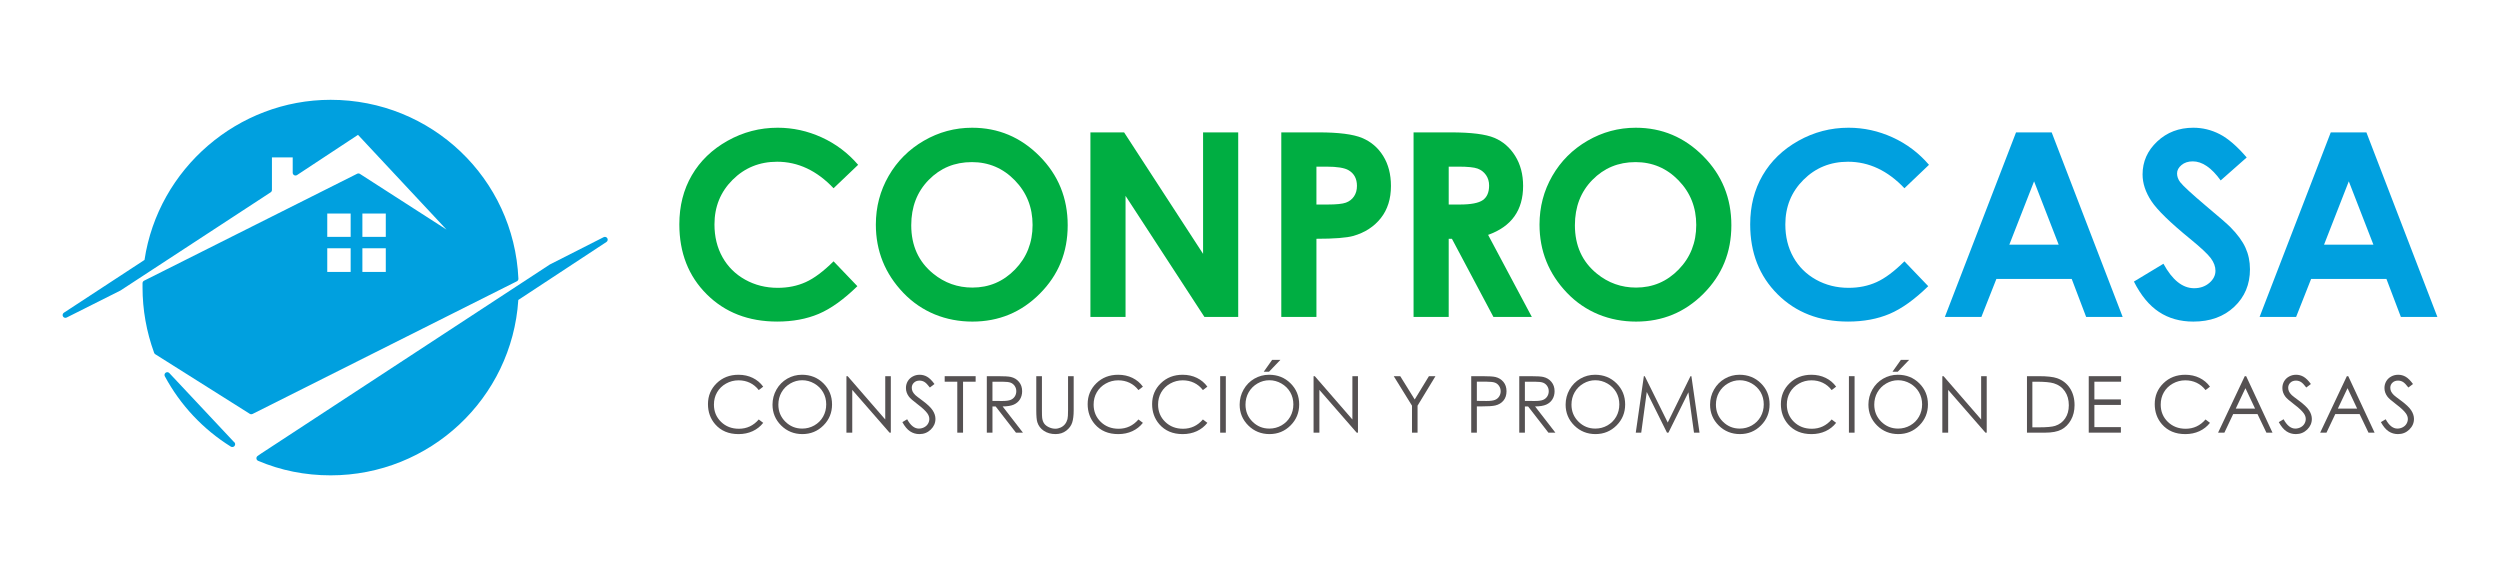 <?xml version="1.0" encoding="UTF-8"?>
<svg id="Capa_1" data-name="Capa 1" xmlns="http://www.w3.org/2000/svg" viewBox="0 0 3219.5 740.71">
  <defs>
    <style>
      .cls-1 {
        fill: #00a0df;
      }

      .cls-1, .cls-2, .cls-3 {
        stroke-width: 0px;
      }

      .cls-2 {
        fill: #555152;
      }

      .cls-3 {
        fill: #00ae42;
      }
    </style>
  </defs>
  <g>
    <path class="cls-1" d="m218.04,480.43c-1.24-1.32-3.25-1.51-4.71-.46-1.47,1.04-1.92,3.02-1.06,4.6,19.86,37,49.23,68.3,84.93,90.54.59.37,1.25.55,1.9.55h.07c1.93.11,3.65-1.58,3.65-3.59,0-1.26-.65-2.37-1.63-3.01l-83.16-88.64Z"/>
    <path class="cls-1" d="m782.11,306.83c-.96-1.65-3.03-2.25-4.73-1.4l-69.34,35.21-371.39,243.16-4.9,3.39c-1.08.74-1.66,2.02-1.53,3.32.14,1.3.97,2.42,2.16,2.93,29.16,12.43,60.58,18.72,93.39,18.72,127.69,0,233.51-99.07,241.71-225.88l113.5-74.66c1.59-1.05,2.09-3.15,1.13-4.8Z"/>
    <path class="cls-1" d="m667.6,358.91c-5.78-129.18-112.01-230.37-241.83-230.37-119.22,0-221.98,88.53-239.67,206.2l-103.83,67.99c-1.59,1.04-2.1,3.15-1.15,4.8.96,1.66,3.03,2.27,4.72,1.41l69.34-34.83,193.39-126.45c1.02-.66,1.63-1.79,1.63-3v-41.96h26.75v19.75c0,1.32.72,2.53,1.9,3.16,1.15.62,2.58.56,3.68-.17l78.51-51.78,113.97,122-111.49-71.72c-1.05-.69-2.4-.76-3.55-.19l-274.43,137.74c-1.21.61-1.98,1.85-1.98,3.21v5.64c0,28.45,5.01,56.72,14.92,84.02.26.75.78,1.39,1.45,1.81l121.76,76.77c.58.36,1.25.55,1.92.55.55,0,1.1-.13,1.61-.38l340.41-170.85c1.27-.63,2.04-1.95,1.98-3.37Zm-170.78-39.15v30.46h-30.14v-30.46h30.14Zm-30.14-14.71v-30.08h30.14v30.08h-30.14Zm-45.24,0v-30.08h30.13v30.08h-30.13Zm30.13,14.71v30.46h-30.13v-30.46h30.13Z"/>
  </g>
  <g>
    <g>
      <path class="cls-2" d="m982.86,497.94l-5.73,4.41c-3.16-4.13-6.97-7.25-11.4-9.38-4.44-2.13-9.31-3.19-14.62-3.19-5.81,0-11.18,1.4-16.13,4.19-4.94,2.78-8.78,6.51-11.5,11.21-2.72,4.7-4.08,9.98-4.08,15.87,0,8.86,3.04,16.25,9.13,22.19,6.08,5.93,13.75,8.91,23.01,8.91,10.2,0,18.72-3.99,25.58-11.97l5.73,4.36c-3.63,4.63-8.15,8.19-13.58,10.72-5.43,2.5-11.49,3.78-18.17,3.78-12.73,0-22.76-4.24-30.12-12.71-6.17-7.16-9.26-15.8-9.26-25.92,0-10.65,3.75-19.61,11.2-26.88,7.47-7.27,16.82-10.91,28.08-10.91,6.78,0,12.91,1.35,18.39,4.03,5.48,2.68,9.95,6.45,13.45,11.3Z"/>
      <path class="cls-2" d="m1032.72,482.61c11,0,20.23,3.67,27.67,11.03,7.41,7.35,11.12,16.4,11.12,27.15s-3.7,19.68-11.11,27.11c-7.41,7.41-16.44,11.12-27.1,11.12s-19.9-3.69-27.32-11.07c-7.42-7.4-11.14-16.32-11.14-26.82,0-6.99,1.69-13.47,5.08-19.44,3.38-5.95,8-10.63,13.84-14.02,5.84-3.37,12.15-5.06,18.96-5.06Zm.31,7.07c-5.38,0-10.48,1.4-15.31,4.2-4.81,2.82-8.58,6.59-11.29,11.34-2.7,4.77-4.06,10.05-4.06,15.9,0,8.65,2.99,15.94,8.99,21.9,5.99,5.95,13.22,8.92,21.67,8.92,5.65,0,10.88-1.35,15.68-4.09,4.82-2.76,8.56-6.49,11.25-11.24,2.69-4.76,4.04-10.04,4.04-15.85s-1.35-10.98-4.04-15.67c-2.69-4.66-6.48-8.4-11.36-11.22-4.9-2.79-10.09-4.2-15.57-4.2Z"/>
      <path class="cls-2" d="m1090.03,557.19v-72.75h1.58l48.41,55.77v-55.77h7.18v72.75h-1.63l-48.03-55.08v55.08h-7.52Z"/>
      <path class="cls-2" d="m1162.05,543.63l6.19-3.7c4.35,8.02,9.38,12.01,15.08,12.01,2.44,0,4.73-.57,6.88-1.7,2.13-1.13,3.76-2.64,4.89-4.58,1.12-1.91,1.69-3.94,1.69-6.07,0-2.44-.83-4.83-2.48-7.18-2.27-3.22-6.43-7.12-12.46-11.67-6.06-4.58-9.84-7.9-11.33-9.94-2.56-3.42-3.85-7.13-3.85-11.11,0-3.17.75-6.06,2.27-8.67,1.53-2.6,3.65-4.65,6.42-6.14,2.74-1.52,5.74-2.26,8.97-2.26,3.43,0,6.63.84,9.61,2.55,2.99,1.7,6.14,4.81,9.48,9.37l-5.94,4.5c-2.74-3.63-5.07-6.03-7-7.18-1.92-1.15-4.03-1.72-6.3-1.72-2.93,0-5.34.88-7.2,2.67-1.86,1.76-2.79,3.97-2.79,6.56,0,1.59.33,3.12.98,4.62.67,1.49,1.87,3.1,3.62,4.84.96.93,4.09,3.36,9.4,7.26,6.3,4.66,10.62,8.8,12.96,12.43,2.34,3.63,3.52,7.26,3.52,10.93,0,5.28-2.01,9.86-6.01,13.75-4.01,3.9-8.89,5.84-14.62,5.84-4.42,0-8.42-1.18-12.02-3.54-3.6-2.36-6.9-6.32-9.94-11.85Z"/>
      <path class="cls-2" d="m1216.57,491.56v-7.12h39.86v7.12h-16.22v65.63h-7.42v-65.63h-16.22Z"/>
      <path class="cls-2" d="m1270.8,484.44h14.49c8.08,0,13.55.32,16.43.99,4.32.98,7.83,3.11,10.53,6.36,2.71,3.25,4.06,7.25,4.06,12.01,0,3.96-.94,7.44-2.79,10.45-1.87,3.01-4.53,5.28-7.99,6.82-3.46,1.52-8.24,2.31-14.34,2.35l26.16,33.77h-8.98l-26.17-33.77h-4.1v33.77h-7.28v-72.75Zm7.28,7.12v24.74l12.53.09c4.86,0,8.44-.44,10.77-1.38,2.33-.93,4.14-2.41,5.46-4.42,1.29-2.03,1.94-4.3,1.94-6.8s-.66-4.66-1.97-6.65c-1.32-1.99-3.05-3.42-5.2-4.28-2.15-.86-5.71-1.29-10.7-1.29h-12.83Z"/>
      <path class="cls-2" d="m1334.52,484.44h7.28v43.91c0,5.22.1,8.47.29,9.74.37,2.88,1.2,5.28,2.52,7.21,1.32,1.93,3.35,3.55,6.09,4.85,2.73,1.29,5.48,1.95,8.25,1.95,2.41,0,4.72-.52,6.93-1.53,2.21-1.01,4.06-2.44,5.54-4.25,1.49-1.82,2.58-4.02,3.27-6.59.5-1.84.74-5.63.74-11.38v-43.91h7.26v43.91c0,6.5-.63,11.75-1.9,15.75-1.27,4.01-3.81,7.49-7.61,10.47-3.81,2.96-8.42,4.45-13.82,4.45-5.87,0-10.9-1.4-15.09-4.21-4.19-2.81-6.99-6.5-8.41-11.13-.89-2.82-1.34-7.95-1.34-15.33v-43.91Z"/>
      <path class="cls-2" d="m1471.83,497.94l-5.74,4.41c-3.17-4.13-6.97-7.25-11.4-9.38-4.44-2.13-9.31-3.19-14.63-3.19-5.8,0-11.17,1.4-16.11,4.19-4.95,2.78-8.78,6.51-11.5,11.21-2.73,4.7-4.09,9.98-4.09,15.87,0,8.86,3.04,16.25,9.13,22.19,6.09,5.93,13.77,8.91,23.02,8.91,10.19,0,18.72-3.99,25.58-11.97l5.74,4.36c-3.63,4.63-8.16,8.19-13.59,10.72-5.42,2.5-11.48,3.78-18.18,3.78-12.72,0-22.76-4.24-30.12-12.71-6.17-7.16-9.25-15.8-9.25-25.92,0-10.65,3.74-19.61,11.21-26.88,7.47-7.27,16.82-10.91,28.07-10.91,6.79,0,12.92,1.35,18.4,4.03,5.47,2.68,9.96,6.45,13.46,11.3Z"/>
      <path class="cls-2" d="m1554.85,497.94l-5.75,4.41c-3.16-4.13-6.96-7.25-11.4-9.38-4.43-2.13-9.31-3.19-14.62-3.19-5.79,0-11.17,1.4-16.12,4.19-4.95,2.78-8.78,6.51-11.51,11.21-2.71,4.7-4.08,9.98-4.08,15.87,0,8.86,3.04,16.25,9.14,22.19,6.08,5.93,13.76,8.91,23.02,8.91,10.18,0,18.7-3.99,25.56-11.97l5.75,4.36c-3.64,4.63-8.16,8.19-13.59,10.72-5.42,2.5-11.48,3.78-18.18,3.78-12.72,0-22.76-4.24-30.11-12.71-6.17-7.16-9.26-15.8-9.26-25.92,0-10.65,3.74-19.61,11.22-26.88,7.46-7.27,16.81-10.91,28.07-10.91,6.79,0,12.92,1.35,18.39,4.03,5.47,2.68,9.96,6.45,13.46,11.3Z"/>
      <path class="cls-2" d="m1571.34,484.44h7.27v72.75h-7.27v-72.75Z"/>
      <path class="cls-2" d="m1634.29,482.61c11.02,0,20.25,3.67,27.67,11.03,7.43,7.35,11.13,16.4,11.13,27.15s-3.7,19.68-11.12,27.11c-7.4,7.41-16.43,11.12-27.09,11.12s-19.89-3.69-27.31-11.07c-7.43-7.4-11.15-16.32-11.15-26.82,0-6.99,1.7-13.47,5.08-19.44,3.39-5.95,7.99-10.63,13.83-14.02,5.84-3.37,12.16-5.06,18.95-5.06Zm.34,7.07c-5.39,0-10.5,1.4-15.32,4.2-4.82,2.82-8.58,6.59-11.3,11.34-2.7,4.77-4.06,10.05-4.06,15.9,0,8.65,3,15.94,9,21.9,5.99,5.95,13.2,8.92,21.68,8.92,5.64,0,10.87-1.35,15.67-4.09,4.81-2.76,8.55-6.49,11.25-11.24,2.68-4.76,4.04-10.04,4.04-15.85s-1.35-10.98-4.04-15.67c-2.7-4.66-6.48-8.4-11.38-11.22-4.87-2.79-10.06-4.2-15.54-4.2Zm3.6-26.22h10.64l-14.61,15.24h-6.81l10.78-15.24Z"/>
      <path class="cls-2" d="m1691.61,557.19v-72.75h1.58l48.42,55.77v-55.77h7.18v72.75h-1.65l-48.02-55.08v55.08h-7.51Z"/>
      <path class="cls-2" d="m1794.87,484.44h8.36l18.63,30,18.31-30h8.42l-23.06,37.99v34.76h-7.17v-34.76l-23.49-37.99Z"/>
      <path class="cls-2" d="m1894.64,484.44h14.49c8.3,0,13.92.36,16.8,1.08,4.17,1.03,7.55,3.14,10.21,6.32,2.63,3.18,3.95,7.17,3.95,11.99s-1.29,8.85-3.88,12c-2.56,3.14-6.11,5.27-10.63,6.36-3.29.8-9.46,1.19-18.5,1.19h-5.19v33.82h-7.25v-72.75Zm7.25,7.12v24.69l12.32.13c4.96,0,8.61-.44,10.92-1.36,2.32-.89,4.12-2.36,5.45-4.39,1.31-2.01,1.99-4.28,1.99-6.78s-.68-4.68-1.99-6.7c-1.32-2.02-3.05-3.47-5.23-4.31-2.15-.86-5.69-1.29-10.61-1.29h-12.86Z"/>
      <path class="cls-2" d="m1956.49,484.44h14.49c8.09,0,13.55.32,16.43.99,4.31.98,7.83,3.11,10.52,6.36,2.7,3.25,4.06,7.25,4.06,12.01,0,3.96-.93,7.44-2.8,10.45-1.85,3.01-4.52,5.28-7.97,6.82-3.46,1.52-8.24,2.31-14.34,2.35l26.16,33.77h-8.99l-26.17-33.77h-4.11v33.77h-7.26v-72.75Zm7.26,7.12v24.74l12.54.09c4.85,0,8.45-.44,10.77-1.38,2.34-.93,4.14-2.41,5.45-4.42,1.31-2.03,1.96-4.3,1.96-6.8s-.67-4.66-1.98-6.65c-1.32-1.99-3.06-3.42-5.21-4.28-2.14-.86-5.71-1.29-10.69-1.29h-12.84Z"/>
      <path class="cls-2" d="m2054.08,482.61c11.01,0,20.24,3.67,27.67,11.03,7.42,7.35,11.12,16.4,11.12,27.15s-3.69,19.68-11.1,27.11c-7.41,7.41-16.44,11.12-27.1,11.12s-19.89-3.69-27.33-11.07c-7.41-7.4-11.13-16.32-11.13-26.82,0-6.99,1.69-13.47,5.08-19.44,3.37-5.95,7.98-10.63,13.83-14.02,5.84-3.37,12.16-5.06,18.96-5.06Zm.31,7.07c-5.37,0-10.48,1.4-15.29,4.2-4.83,2.82-8.58,6.59-11.3,11.34-2.7,4.77-4.06,10.05-4.06,15.9,0,8.65,3,15.94,9.01,21.9,5.98,5.95,13.21,8.92,21.65,8.92,5.67,0,10.89-1.35,15.69-4.09,4.8-2.76,8.55-6.49,11.25-11.24,2.68-4.76,4.02-10.04,4.02-15.85s-1.34-10.98-4.02-15.67c-2.7-4.66-6.49-8.4-11.37-11.22-4.88-2.79-10.08-4.2-15.57-4.2Z"/>
      <path class="cls-2" d="m2106.55,557.19l10.4-72.75h1.18l29.58,59.68,29.3-59.68h1.17l10.46,72.75h-7.12l-7.2-52.02-25.72,52.02h-1.86l-26.04-52.42-7.13,52.42h-7.02Z"/>
      <path class="cls-2" d="m2240.09,482.61c11.01,0,20.24,3.67,27.67,11.03,7.42,7.35,11.12,16.4,11.12,27.15s-3.7,19.68-11.11,27.11c-7.4,7.41-16.43,11.12-27.09,11.12s-19.88-3.69-27.32-11.07c-7.41-7.4-11.13-16.32-11.13-26.82,0-6.99,1.69-13.47,5.08-19.44,3.37-5.95,7.98-10.63,13.83-14.02,5.83-3.37,12.16-5.06,18.95-5.06Zm.31,7.07c-5.37,0-10.47,1.4-15.29,4.2-4.83,2.82-8.58,6.59-11.3,11.34-2.7,4.77-4.05,10.05-4.05,15.9,0,8.65,2.98,15.94,8.98,21.9,5.99,5.95,13.22,8.92,21.66,8.92,5.66,0,10.89-1.35,15.69-4.09,4.8-2.76,8.55-6.49,11.25-11.24,2.68-4.76,4.02-10.04,4.02-15.85s-1.35-10.98-4.02-15.67c-2.7-4.66-6.49-8.4-11.37-11.22-4.89-2.79-10.08-4.2-15.57-4.2Z"/>
      <path class="cls-2" d="m2364.56,497.94l-5.75,4.41c-3.16-4.13-6.97-7.25-11.41-9.38-4.42-2.13-9.31-3.19-14.6-3.19-5.8,0-11.19,1.4-16.12,4.19-4.95,2.78-8.79,6.51-11.51,11.21-2.71,4.7-4.08,9.98-4.08,15.87,0,8.86,3.05,16.25,9.12,22.19,6.1,5.93,13.77,8.91,23.04,8.91,10.19,0,18.71-3.99,25.56-11.97l5.75,4.36c-3.64,4.63-8.15,8.19-13.59,10.72-5.43,2.5-11.48,3.78-18.17,3.78-12.73,0-22.78-4.24-30.13-12.71-6.15-7.16-9.25-15.8-9.25-25.92,0-10.65,3.74-19.61,11.22-26.88,7.46-7.27,16.82-10.91,28.06-10.91,6.8,0,12.91,1.35,18.4,4.03,5.48,2.68,9.95,6.45,13.46,11.3Z"/>
      <path class="cls-2" d="m2381.04,484.44h7.28v72.75h-7.28v-72.75Z"/>
      <path class="cls-2" d="m2444,482.61c11.04,0,20.26,3.67,27.67,11.03,7.43,7.35,11.15,16.4,11.15,27.15s-3.73,19.68-11.12,27.11c-7.42,7.41-16.45,11.12-27.1,11.12s-19.9-3.69-27.32-11.07c-7.43-7.4-11.13-16.32-11.13-26.82,0-6.99,1.7-13.47,5.06-19.44,3.39-5.95,7.99-10.63,13.83-14.02,5.85-3.37,12.16-5.06,18.95-5.06Zm.33,7.07c-5.38,0-10.49,1.4-15.31,4.2-4.82,2.82-8.58,6.59-11.29,11.34-2.71,4.77-4.06,10.05-4.06,15.9,0,8.65,3,15.94,8.98,21.9,6.01,5.95,13.24,8.92,21.68,8.92,5.64,0,10.87-1.35,15.68-4.09,4.82-2.76,8.57-6.49,11.25-11.24,2.68-4.76,4.04-10.04,4.04-15.85s-1.36-10.98-4.04-15.67c-2.68-4.66-6.49-8.4-11.38-11.22-4.88-2.79-10.06-4.2-15.55-4.2Zm3.61-26.22h10.64l-14.6,15.24h-6.83l10.79-15.24Z"/>
      <path class="cls-2" d="m2501.33,557.19v-72.75h1.58l48.41,55.77v-55.77h7.18v72.75h-1.63l-48.01-55.08v55.08h-7.52Z"/>
      <path class="cls-2" d="m2610.33,557.19v-72.75h15.09c10.87,0,18.77.88,23.69,2.61,7.05,2.48,12.57,6.76,16.55,12.87,3.97,6.12,5.95,13.37,5.95,21.81,0,7.28-1.58,13.7-4.73,19.24-3.14,5.53-7.22,9.63-12.26,12.26-5.02,2.64-12.08,3.96-21.14,3.96h-23.13Zm6.96-6.87h8.4c10.07,0,17.04-.63,20.93-1.89,5.47-1.77,9.77-4.97,12.89-9.6,3.16-4.63,4.72-10.29,4.72-16.98,0-7.02-1.7-13-5.11-17.99-3.4-4.97-8.12-8.38-14.2-10.22-4.54-1.39-12.04-2.08-22.5-2.08h-5.14v58.76Z"/>
      <path class="cls-2" d="m2689.87,484.44h41.69v7.12h-34.42v22.8h34.13v7.11h-34.13v28.59h34.13v7.12h-41.4v-72.75Z"/>
      <path class="cls-2" d="m2846.01,497.94l-5.72,4.41c-3.17-4.13-6.96-7.25-11.41-9.38-4.44-2.13-9.31-3.19-14.63-3.19-5.79,0-11.15,1.4-16.13,4.19-4.93,2.78-8.76,6.51-11.48,11.21-2.72,4.7-4.07,9.98-4.07,15.87,0,8.86,3.02,16.25,9.11,22.19,6.09,5.93,13.76,8.91,23.01,8.91,10.21,0,18.72-3.99,25.59-11.97l5.72,4.36c-3.63,4.63-8.15,8.19-13.57,10.72-5.42,2.5-11.5,3.78-18.19,3.78-12.72,0-22.76-4.24-30.11-12.71-6.18-7.16-9.26-15.8-9.26-25.92,0-10.65,3.75-19.61,11.21-26.88,7.47-7.27,16.82-10.91,28.08-10.91,6.77,0,12.92,1.35,18.38,4.03,5.47,2.68,9.96,6.45,13.46,11.3Z"/>
      <path class="cls-2" d="m2892.6,484.44l33.92,72.75h-7.84l-11.46-23.92h-31.34l-11.32,23.92h-8.12l34.37-72.75h1.79Zm-.93,15.46l-12.46,26.32h24.88l-12.42-26.32Z"/>
      <path class="cls-2" d="m2934.61,543.63l6.19-3.7c4.36,8.02,9.37,12.01,15.09,12.01,2.43,0,4.73-.57,6.87-1.7,2.15-1.13,3.78-2.64,4.9-4.58,1.12-1.91,1.69-3.94,1.69-6.07,0-2.44-.83-4.83-2.48-7.18-2.27-3.22-6.44-7.12-12.47-11.67-6.06-4.58-9.83-7.9-11.32-9.94-2.57-3.42-3.85-7.13-3.85-11.11,0-3.17.76-6.06,2.27-8.67,1.51-2.6,3.64-4.65,6.39-6.14,2.75-1.52,5.75-2.26,8.99-2.26,3.41,0,6.64.84,9.6,2.55,3,1.7,6.15,4.81,9.49,9.37l-5.94,4.5c-2.73-3.63-5.07-6.03-7-7.18-1.93-1.15-4.03-1.72-6.3-1.72-2.94,0-5.34.88-7.21,2.67-1.85,1.76-2.79,3.97-2.79,6.56,0,1.59.34,3.12.98,4.62.67,1.49,1.87,3.1,3.61,4.84.97.93,4.09,3.36,9.39,7.26,6.31,4.66,10.64,8.8,12.97,12.43,2.34,3.63,3.51,7.26,3.51,10.93,0,5.28-2.01,9.86-6.01,13.75-4,3.9-8.88,5.84-14.61,5.84-4.43,0-8.43-1.18-12.02-3.54-3.6-2.36-6.9-6.32-9.94-11.85Z"/>
      <path class="cls-2" d="m3024.07,484.44l33.93,72.75h-7.86l-11.44-23.92h-31.34l-11.34,23.92h-8.11l34.37-72.75h1.78Zm-.92,15.46l-12.47,26.32h24.87l-12.4-26.32Z"/>
      <path class="cls-2" d="m3066.08,543.63l6.2-3.7c4.35,8.02,9.38,12.01,15.1,12.01,2.42,0,4.72-.57,6.85-1.7,2.16-1.13,3.79-2.64,4.9-4.58,1.13-1.91,1.7-3.94,1.7-6.07,0-2.44-.83-4.83-2.49-7.18-2.27-3.22-6.43-7.12-12.46-11.67-6.06-4.58-9.84-7.9-11.33-9.94-2.56-3.42-3.85-7.13-3.85-11.11,0-3.17.76-6.06,2.28-8.67,1.51-2.6,3.64-4.65,6.4-6.14,2.75-1.52,5.74-2.26,8.97-2.26,3.43,0,6.65.84,9.63,2.55,3,1.7,6.14,4.81,9.47,9.37l-5.93,4.5c-2.74-3.63-5.08-6.03-7-7.18-1.92-1.15-4.03-1.72-6.3-1.72-2.94,0-5.36.88-7.21,2.67-1.85,1.76-2.78,3.97-2.78,6.56,0,1.59.33,3.12.98,4.62.68,1.49,1.88,3.1,3.62,4.84.96.93,4.09,3.36,9.39,7.26,6.3,4.66,10.64,8.8,12.98,12.43,2.34,3.63,3.51,7.26,3.51,10.93,0,5.28-2.01,9.86-6.02,13.75-3.99,3.9-8.88,5.84-14.6,5.84-4.42,0-8.43-1.18-12.02-3.54-3.6-2.36-6.91-6.32-9.95-11.85Z"/>
    </g>
    <g>
      <g>
        <path class="cls-3" d="m1105.1,212.26l-31.64,30.16c-21.53-22.75-45.74-34.13-72.65-34.13-22.7,0-41.84,7.77-57.39,23.3-15.56,15.52-23.33,34.66-23.33,57.42,0,15.85,3.45,29.91,10.33,42.2,6.89,12.3,16.63,21.94,29.23,28.96,12.59,7,26.58,10.5,41.97,10.5,13.13,0,25.13-2.43,36.01-7.36,10.86-4.9,22.81-13.83,35.84-26.77l30.66,32.01c-17.55,17.14-34.14,29.01-49.76,35.65-15.62,6.62-33.45,9.93-53.48,9.93-36.95,0-67.2-11.71-90.74-35.14-23.54-23.43-35.3-53.46-35.3-90.08,0-23.7,5.36-44.77,16.07-63.18,10.72-18.42,26.07-33.23,46.05-44.43,19.99-11.21,41.5-16.81,64.55-16.81,19.61,0,38.49,4.15,56.63,12.42,18.16,8.28,33.8,20.05,46.95,35.34Z"/>
        <path class="cls-3" d="m1251.94,164.5c33.63,0,62.54,12.18,86.74,36.52,24.2,24.34,36.3,54.02,36.3,89.04s-11.93,64.03-35.81,88.05c-23.88,24.03-52.84,36.04-86.91,36.04s-65.32-12.33-88.93-37.01c-23.6-24.66-35.41-53.97-35.41-87.9,0-22.72,5.5-43.63,16.49-62.69,11-19.07,26.11-34.17,45.35-45.32,19.24-11.15,39.96-16.73,62.17-16.73Zm-.48,44.27c-22.01,0-40.5,7.65-55.48,22.95-14.99,15.29-22.48,34.74-22.48,58.33,0,26.28,9.44,47.06,28.3,62.36,14.67,11.96,31.49,17.94,50.47,17.94,21.46,0,39.73-7.75,54.83-23.26,15.1-15.51,22.65-34.63,22.65-57.37s-7.6-41.76-22.81-57.43c-15.21-15.68-33.7-23.53-55.47-23.53Z"/>
        <path class="cls-3" d="m1404.23,170.48h43.39l101.7,156.41v-156.41h45.25v237.68h-43.51l-101.58-155.93v155.93h-45.24v-237.68Z"/>
        <path class="cls-3" d="m1650.04,170.48h47.99c25.96,0,44.67,2.4,56.14,7.2,11.47,4.8,20.52,12.55,27.15,23.27,6.62,10.72,9.95,23.56,9.95,38.52,0,16.59-4.34,30.39-13.01,41.37-8.68,10.99-20.44,18.64-35.29,22.95-8.73,2.47-24.62,3.72-47.67,3.72v100.66h-45.25v-237.68Zm45.25,92.91h14.38c11.3,0,19.18-.81,23.59-2.42,4.43-1.62,7.89-4.29,10.43-8.03,2.52-3.73,3.8-8.25,3.8-13.54,0-9.19-3.56-15.89-10.66-20.1-5.18-3.13-14.76-4.7-28.77-4.7h-12.76v48.79Z"/>
        <path class="cls-3" d="m1820.4,170.48h47.93c26.25,0,44.96,2.35,56.09,7.04,11.13,4.68,20.09,12.46,26.87,23.33,6.77,10.88,10.17,23.76,10.17,38.61,0,15.62-3.74,28.7-11.23,39.2-7.48,10.5-18.77,18.43-33.85,23.82l56.31,105.68h-49.46l-53.46-100.66h-4.14v100.66h-45.25v-237.68Zm45.25,92.91h14.17c14.39,0,24.3-1.88,29.72-5.67,5.42-3.78,8.14-10.06,8.14-18.8,0-5.19-1.35-9.69-4.04-13.53-2.68-3.85-6.28-6.59-10.79-8.28-4.5-1.66-12.77-2.51-24.8-2.51h-12.4v48.79Z"/>
        <path class="cls-3" d="m2106.6,164.5c33.63,0,62.55,12.18,86.75,36.52,24.21,24.34,36.3,54.02,36.3,89.04s-11.94,64.03-35.81,88.05c-23.89,24.03-52.86,36.04-86.92,36.04s-65.32-12.33-88.93-37.01c-23.6-24.66-35.4-53.97-35.4-87.9,0-22.72,5.5-43.63,16.47-62.69,11-19.07,26.13-34.17,45.37-45.32,19.23-11.15,39.95-16.73,62.16-16.73Zm-.48,44.27c-22,0-40.49,7.65-55.48,22.95-14.99,15.29-22.48,34.74-22.48,58.33,0,26.28,9.42,47.06,28.3,62.36,14.67,11.96,31.49,17.94,50.47,17.94,21.45,0,39.73-7.75,54.83-23.26,15.1-15.51,22.66-34.63,22.66-57.37s-7.61-41.76-22.82-57.43c-15.19-15.68-33.7-23.53-55.47-23.53Z"/>
      </g>
      <g>
        <path class="cls-1" d="m2484.15,212.26l-31.63,30.16c-21.53-22.75-45.75-34.13-72.66-34.13-22.71,0-41.83,7.77-57.38,23.3-15.56,15.52-23.33,34.66-23.33,57.42,0,15.85,3.44,29.91,10.34,42.2,6.87,12.3,16.63,21.94,29.21,28.96,12.6,7,26.59,10.5,41.97,10.5,13.14,0,25.14-2.43,35.99-7.36,10.88-4.9,22.82-13.83,35.86-26.77l30.66,32.01c-17.56,17.14-34.15,29.01-49.77,35.65-15.62,6.62-33.44,9.93-53.48,9.93-36.95,0-67.19-11.71-90.72-35.14-23.54-23.43-35.32-53.46-35.32-90.08,0-23.7,5.36-44.77,16.08-63.18,10.71-18.42,26.07-33.23,46.05-44.43,19.98-11.21,41.49-16.81,64.54-16.81,19.62,0,38.5,4.15,56.66,12.42,18.14,8.28,33.79,20.05,46.92,35.34Z"/>
        <path class="cls-1" d="m2596.26,170.48h45.89l91.42,237.68h-47.02l-18.6-48.96h-96.99l-19.33,48.96h-47.03l91.66-237.68Zm23.23,63.02l-31.89,81.59h63.57l-31.68-81.59Z"/>
        <path class="cls-1" d="m2893.28,202.8l-33.5,29.57c-11.76-16.37-23.76-24.56-35.94-24.56-5.92,0-10.79,1.6-14.55,4.77-3.8,3.17-5.68,6.75-5.68,10.74s1.35,7.76,4.06,11.31c3.66,4.74,14.72,14.92,33.18,30.55,17.25,14.43,27.72,23.53,31.41,27.3,9.17,9.26,15.67,18.13,19.49,26.59,3.84,8.46,5.75,17.69,5.75,27.7,0,19.5-6.74,35.6-20.22,48.31-13.48,12.72-31.05,19.07-52.73,19.07-16.92,0-31.69-4.15-44.23-12.44-12.56-8.29-23.32-21.33-32.27-39.1l38.02-22.95c11.46,21.01,24.62,31.51,39.5,31.51,7.75,0,14.29-2.27,19.59-6.79,5.27-4.52,7.91-9.75,7.91-15.68,0-5.38-1.99-10.77-5.97-16.16-4-5.38-12.81-13.62-26.39-24.72-25.89-21.11-42.63-37.4-50.18-48.87-7.56-11.47-11.33-22.92-11.33-34.34,0-16.48,6.29-30.62,18.85-42.41,12.56-11.8,28.06-17.7,46.51-17.7,11.85,0,23.17,2.75,33.88,8.24,10.74,5.49,22.36,15.51,34.87,30.05Z"/>
        <path class="cls-1" d="m3001.55,170.48h45.9l91.41,237.68h-47.01l-18.6-48.96h-96.99l-19.33,48.96h-47.03l91.66-237.68Zm23.24,63.02l-31.89,81.59h63.57l-31.69-81.59Z"/>
      </g>
    </g>
  </g>
</svg>